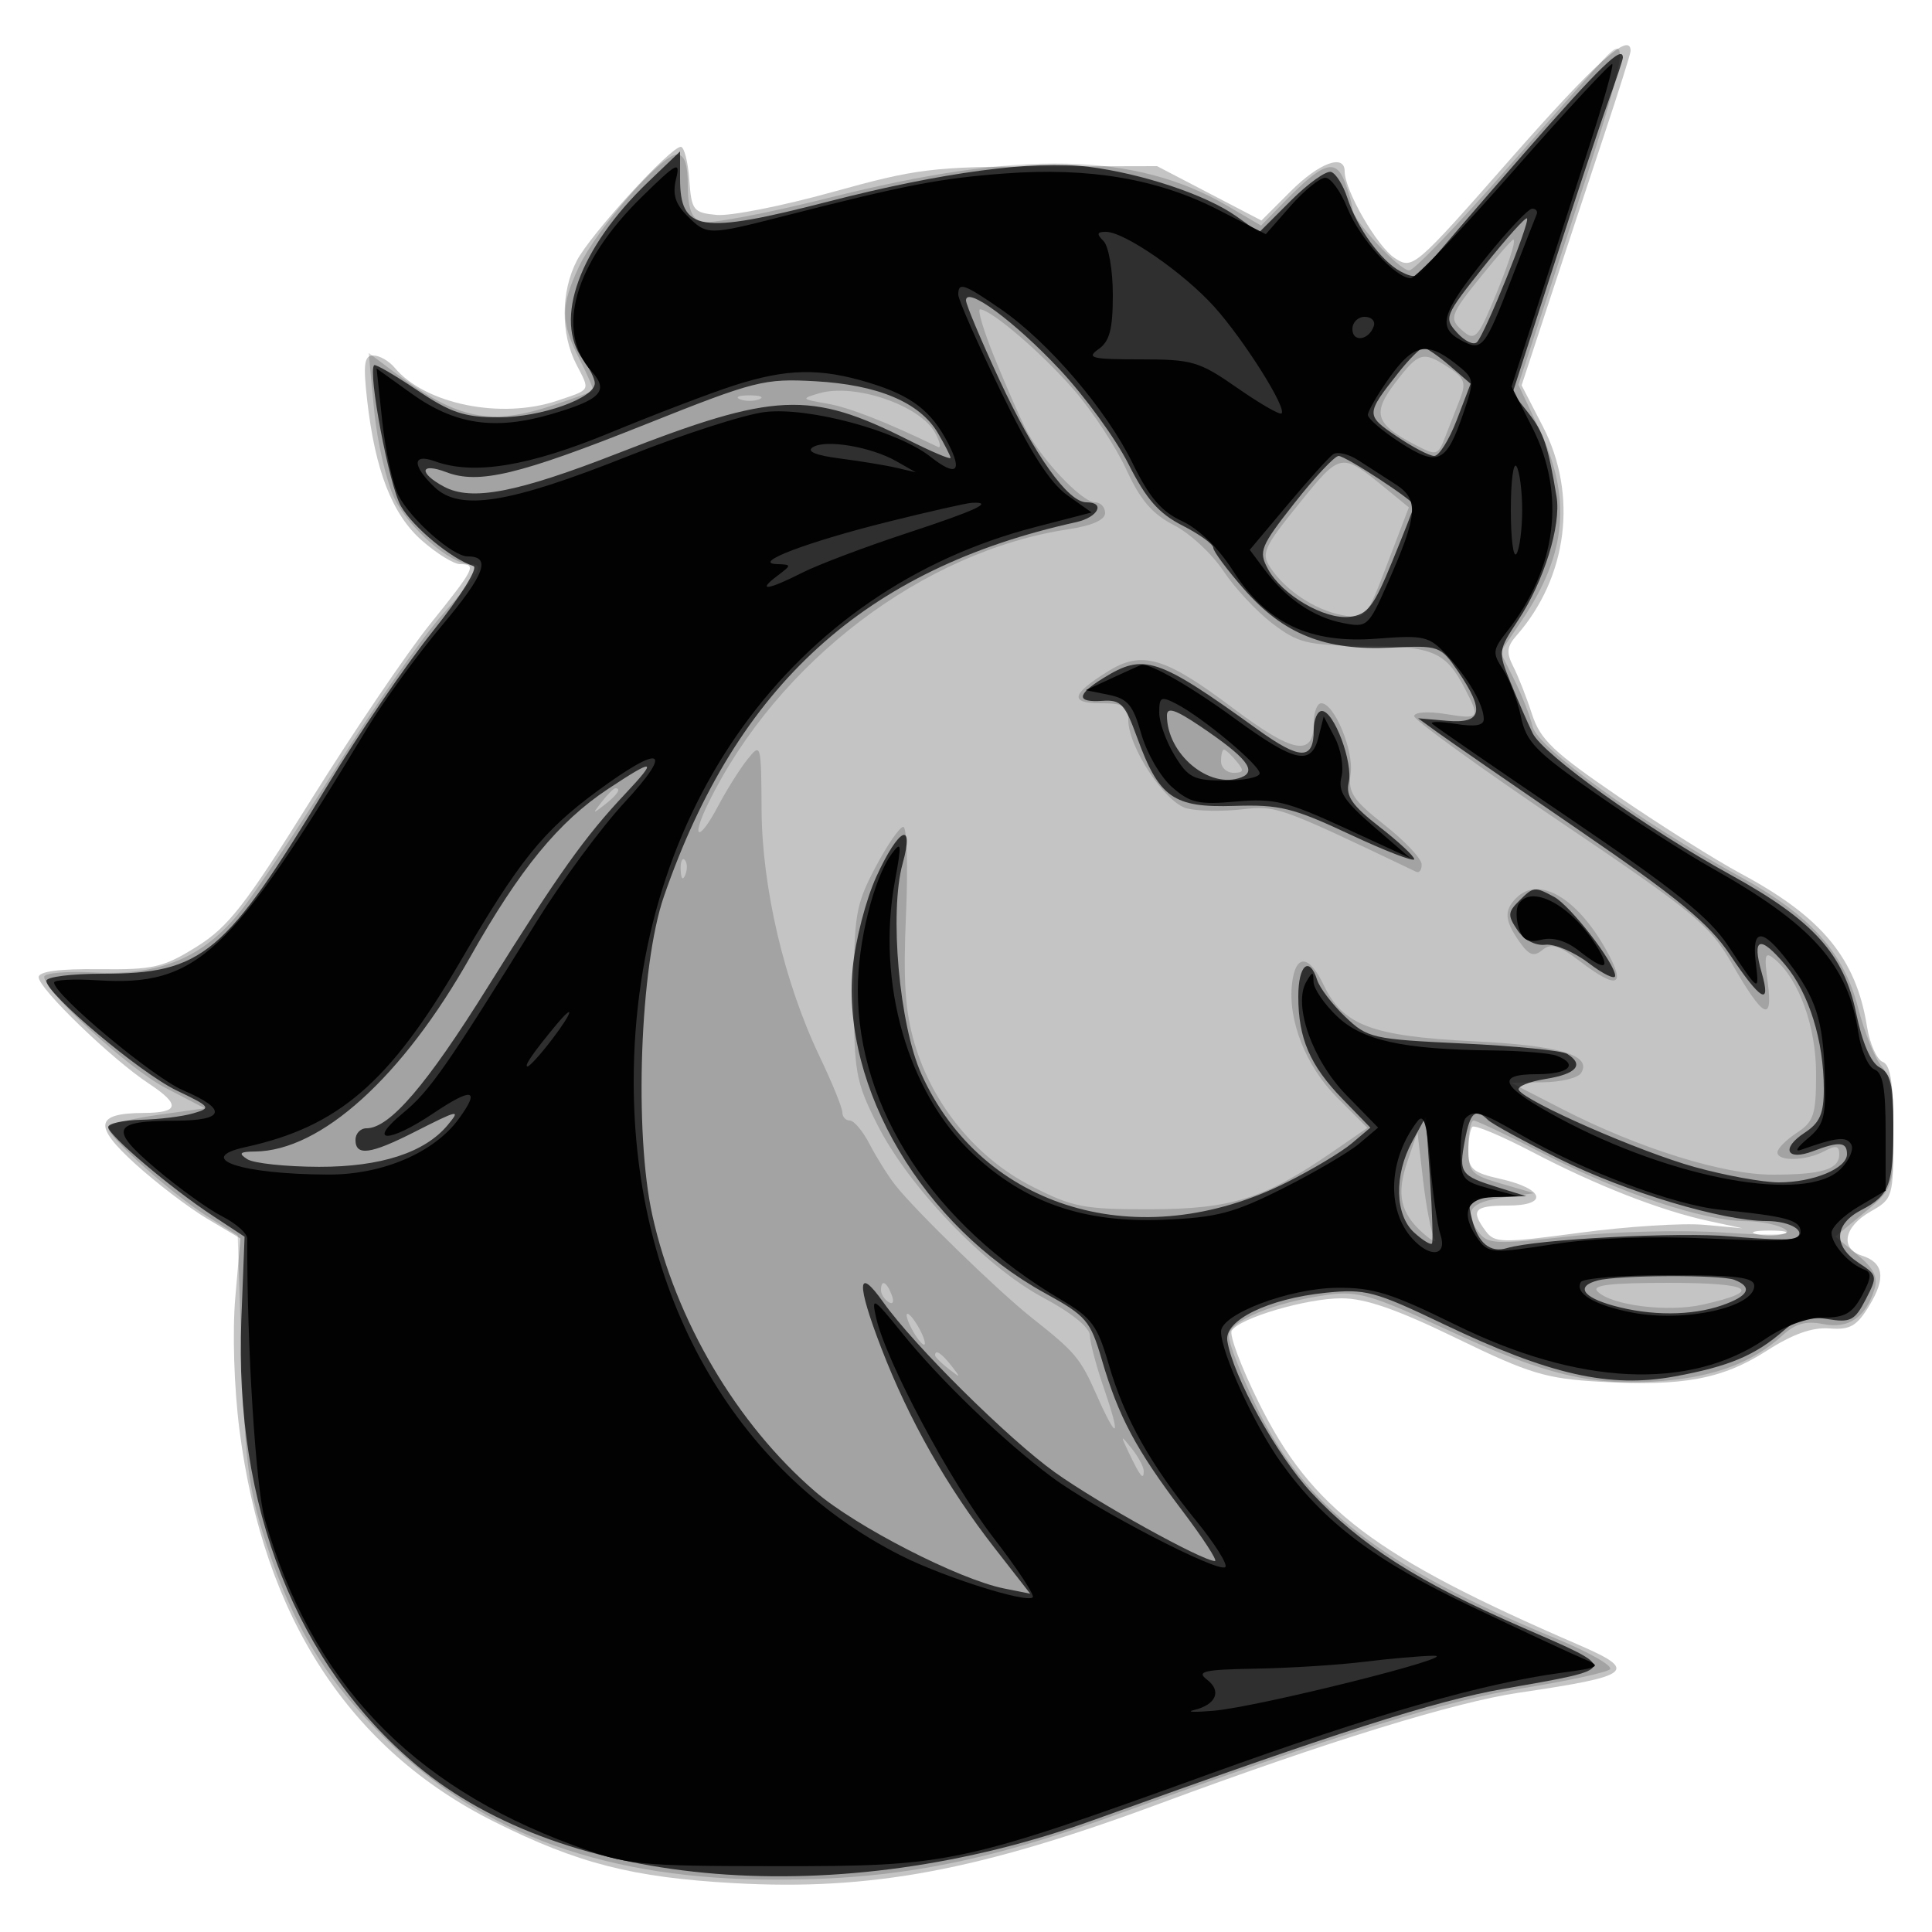 <svg xmlns="http://www.w3.org/2000/svg" width="250" height="250" version="1.1" fill="#000000"><path fill-opacity=".231" d="M 195.546 20.467 C 182.992 34.751, 182.800 34.915, 180.464 33.385 C 178.189 31.894, 174 24.635, 174 22.184 C 174 19.849, 170.697 21.067, 166.997 24.768 L 163.228 28.536 156.476 25.018 L 149.724 21.500 134.612 21.536 C 120.663 21.570, 118.594 21.825, 107.727 24.848 C 101.252 26.649, 94.502 27.983, 92.727 27.812 C 89.703 27.520, 89.481 27.232, 89.193 23.250 C 89.023 20.913, 88.529 19, 88.095 19 C 86.761 19, 76.381 30.363, 74.640 33.729 C 72.569 37.734, 72.542 43.214, 74.574 47.143 C 76.382 50.639, 76.531 50.355, 72.101 51.852 C 64.851 54.301, 54.978 52.293, 51.061 47.573 C 50.343 46.708, 49.103 46, 48.306 46 C 47.132 46, 46.980 47.096, 47.506 51.750 C 48.538 60.889, 50.755 66.578, 54.600 69.953 C 56.508 71.629, 58.729 73, 59.535 73 C 61.729 73, 61.461 73.533, 55.617 80.803 C 52.656 84.487, 45.739 94.700, 40.247 103.500 C 31.726 117.152, 29.555 119.940, 25.455 122.500 C 21.131 125.199, 19.865 125.491, 12.825 125.412 C 7.656 125.354, 5 125.705, 5 126.446 C 5 127.913, 14.456 137.048, 19.245 140.207 C 23.395 142.945, 23.213 143.992, 18.583 144.015 C 12.307 144.046, 12.043 145.653, 17.500 150.604 C 20.250 153.098, 24.438 156.291, 26.807 157.698 L 31.115 160.257 30.446 167.925 C 30.059 172.364, 30.287 179.572, 30.989 185.046 C 34.095 209.290, 45.221 226.381, 64 235.753 C 74.795 241.141, 81.864 242.949, 95 243.680 C 112.736 244.666, 126.683 242.055, 150.153 233.355 C 171.668 225.379, 188.245 220.260, 196.500 219.043 C 211.274 216.866, 212.080 216.220, 204.250 212.832 C 177.784 201.378, 169.699 195.251, 162.874 181.478 C 160.615 176.918, 159.044 172.738, 159.384 172.187 C 160.398 170.547, 169.043 168, 173.595 168 C 176.662 168, 180.772 169.429, 188.464 173.168 C 197.870 177.741, 200 178.389, 206.975 178.792 C 217.753 179.416, 222.885 178.466, 228.620 174.783 C 231.966 172.634, 234.512 171.728, 236.720 171.899 C 239.399 172.106, 240.267 171.610, 241.888 168.943 C 244.061 165.371, 243.759 163.376, 240.908 162.471 C 238.063 161.568, 238.613 158.727, 242.006 156.797 C 244.966 155.112, 245 154.996, 245 146.515 C 245 140.138, 244.645 137.801, 243.618 137.407 C 242.858 137.115, 241.946 135.063, 241.591 132.847 C 240.177 124.003, 235.783 118.680, 225.231 113.026 C 222.079 111.337, 215 106.884, 209.500 103.129 C 200.991 97.321, 199.312 95.721, 198.236 92.402 C 197.541 90.256, 196.455 87.492, 195.822 86.260 C 194.903 84.469, 194.983 83.666, 196.220 82.260 C 202.858 74.710, 204.208 64.028, 199.642 55.181 L 196.896 49.862 200.565 38.681 C 202.583 32.531, 205.756 22.930, 207.617 17.345 C 209.478 11.759, 211 6.922, 211 6.595 C 211 3.982, 206.428 8.086, 195.546 20.467 M 190.524 145.809 C 190.236 146.098, 190 147.522, 190 148.975 C 190 151.258, 190.566 151.743, 194.182 152.558 C 199.871 153.840, 200.437 156, 195.083 156 C 190.751 156, 190.241 156.595, 192.250 159.301 C 193.407 160.859, 194.321 160.875, 204.500 159.511 C 210.550 158.701, 217.750 158.241, 220.500 158.490 L 225.500 158.942 221.153 158.007 C 214.887 156.658, 206.566 153.407, 198.274 149.067 C 194.300 146.987, 190.812 145.521, 190.524 145.809 M 227.250 159.689 C 228.213 159.941, 229.787 159.941, 230.750 159.689 C 231.713 159.438, 230.925 159.232, 229 159.232 C 227.075 159.232, 226.287 159.438, 227.250 159.689" stroke="none" fill="#000000" fill-rule="evenodd"/><path fill-opacity=".169" d="M 208 7.156 C 207.175 7.988, 201.325 14.590, 195 21.827 C 188.675 29.064, 182.984 34.989, 182.354 34.993 C 181.069 35.001, 175 28.430, 175 27.030 C 175 26.535, 174.554 24.958, 174.009 23.525 C 172.842 20.455, 171.207 20.985, 166.269 26.037 L 163.184 29.192 158.817 26.633 C 146.961 19.685, 132.011 19.375, 107.383 25.568 C 99.115 27.647, 91.597 29.059, 90.675 28.706 C 89.492 28.251, 89 26.880, 89 24.031 C 89 21.212, 88.572 20, 87.578 20 C 85.612 20, 77.202 29.634, 74.920 34.500 C 72.526 39.605, 72.537 41.669, 74.985 46.470 C 76.077 48.612, 76.864 50.457, 76.735 50.572 C 76.606 50.687, 74.347 51.505, 71.715 52.390 C 63.483 55.160, 59.214 54.296, 51.105 48.220 L 47.710 45.677 48.416 53.088 C 48.805 57.165, 49.988 62.300, 51.046 64.500 C 52.878 68.308, 58.269 73, 60.812 73 C 62.740 73, 62.252 73.896, 57.250 79.531 C 54.638 82.474, 48.484 91.321, 43.576 99.191 C 38.667 107.061, 33.075 115.473, 31.148 117.885 C 26.352 123.888, 20.700 126.270, 12.278 125.836 C 8.680 125.651, 5.728 125.904, 5.719 126.397 C 5.683 128.278, 16.610 138.278, 21.443 140.787 L 26.500 143.413 20.250 144.294 C 16.812 144.778, 14 145.528, 14 145.960 C 14 147.144, 22.231 154.490, 26.765 157.352 L 30.758 159.872 31.267 175.686 C 31.699 189.111, 32.168 192.708, 34.376 199.500 C 37.959 210.521, 42.127 217.350, 50.022 225.134 C 62.545 237.481, 78.586 243.231, 100.500 243.228 C 115.770 243.226, 127.368 241.004, 144.500 234.801 C 173.574 224.275, 187.155 220.047, 197 218.459 C 202.775 217.527, 207.871 216.424, 208.325 216.007 C 208.779 215.590, 205.629 213.795, 201.325 212.017 C 178.666 202.659, 168.792 194.989, 162.499 181.857 C 160.574 177.842, 159 173.793, 159 172.861 C 159 170.942, 164.914 168.494, 171.856 167.541 C 175.657 167.019, 177.589 167.582, 187.014 171.962 C 199.902 177.951, 206.146 179.445, 215.133 178.692 C 222.040 178.113, 226.843 176.280, 230.707 172.749 C 232.329 171.267, 233.709 170.892, 235.918 171.334 C 239.194 171.989, 241.386 170.511, 242.542 166.867 C 243.048 165.273, 242.507 164.159, 240.358 162.377 L 237.500 160.007 241.250 156.906 C 244.938 153.857, 245 153.689, 245 146.732 C 245 141.817, 244.538 139.147, 243.486 137.984 C 242.653 137.064, 241.281 133.654, 240.437 130.406 C 238.559 123.174, 234.251 118.415, 225.005 113.354 C 212.330 106.417, 198.974 96.751, 198.326 94.047 C 197.991 92.646, 196.916 89.901, 195.938 87.947 L 194.160 84.394 197.071 80.060 C 202.719 71.650, 203.362 64.404, 199.236 55.646 L 196.478 49.791 203.250 29.146 C 210.053 8.404, 210.970 4.160, 208 7.156 M 191.750 35.642 C 187.531 40.855, 187.406 41.262, 189.487 42.990 C 190.740 44.029, 191.270 43.534, 192.843 39.862 C 194.981 34.867, 196.281 30.998, 195.817 31.004 C 195.643 31.006, 193.813 33.093, 191.750 35.642 M 128.677 46.250 C 130.072 49.688, 131.891 53.850, 132.719 55.500 C 134.640 59.330, 139.998 65, 141.696 65 C 142.413 65, 143 65.624, 143 66.386 C 143 67.273, 141.294 68.029, 138.267 68.483 C 119.471 71.301, 100.622 85.631, 91.663 103.912 C 89.331 108.671, 90.407 109.051, 92.896 104.347 C 94.016 102.231, 95.735 99.495, 96.716 98.267 C 98.463 96.080, 98.501 96.215, 98.547 104.767 C 98.602 114.844, 101.493 127.152, 106.046 136.687 C 107.671 140.090, 109 143.352, 109 143.937 C 109 144.522, 109.438 145, 109.974 145 C 110.510 145, 111.658 146.371, 112.524 148.047 C 113.391 149.723, 114.865 152.081, 115.800 153.288 C 118.293 156.507, 129.111 167.033, 133.490 170.500 C 139.192 175.015, 139.782 175.718, 141.917 180.544 C 144.589 186.586, 145.096 186.167, 142.879 179.750 C 141.881 176.862, 141.051 173.739, 141.033 172.809 C 141.013 171.779, 138.644 169.862, 134.979 167.908 C 127.482 163.912, 117.544 153.534, 113.500 145.477 C 110.711 139.920, 110.500 138.727, 110.500 128.500 C 110.500 118.415, 110.730 117.063, 113.267 112.250 C 114.789 109.362, 116.417 107, 116.885 107 C 117.353 107, 117.512 112.083, 117.238 118.295 C 116.857 126.919, 117.120 130.881, 118.348 135.045 C 120.678 142.941, 126.329 149.836, 133.458 153.482 C 138.823 156.226, 140.227 156.498, 148.929 156.476 C 159.374 156.449, 163.629 155.104, 172.438 149.043 L 176.943 145.943 173.024 142.024 C 168.978 137.978, 166.624 132.016, 167.191 127.251 C 167.647 123.416, 169.389 123.495, 171.268 127.436 C 173.766 132.673, 177.528 134.092, 190.634 134.737 C 201.816 135.288, 206.028 136.528, 204.594 138.848 C 204.202 139.482, 201.996 140.022, 199.691 140.049 L 195.500 140.098 202.210 143.543 C 212.034 148.586, 222.989 152, 229.345 152 C 235.784 152, 238 151.324, 238 149.358 C 238 148.256, 237.558 148.166, 236.066 148.965 C 233.699 150.232, 230 150.323, 230 149.115 C 230 148.628, 231.125 147.493, 232.500 146.592 C 234.708 145.145, 235 144.252, 235 138.937 C 235 132.853, 232.793 126.733, 229.662 124.134 C 228.377 123.068, 228.253 123.468, 228.741 127.104 C 229.458 132.452, 228.149 131.752, 224.057 124.600 C 221.286 119.757, 219.166 118.009, 201.996 106.419 C 191.548 99.366, 183 93.179, 183 92.670 C 183 92.150, 184.754 92.025, 187 92.384 C 191.487 93.102, 191.568 92.999, 189.566 89.128 C 187.089 84.338, 185.445 83.633, 176.597 83.564 C 169.132 83.506, 167.994 83.231, 164.634 80.669 C 162.592 79.112, 159.733 76.042, 158.280 73.847 C 156.828 71.653, 153.958 68.999, 151.903 67.951 C 149.122 66.532, 147.550 64.697, 145.751 60.772 C 144.422 57.873, 141.387 53.250, 139.006 50.500 C 134.908 45.766, 128.301 40.088, 126.820 40.028 C 126.446 40.013, 127.282 42.813, 128.677 46.250 M 180.534 49.545 C 177.505 53.515, 177.960 54.894, 183.190 57.598 C 185.899 58.999, 186.069 58.952, 187.013 56.532 C 187.556 55.139, 188.425 52.911, 188.945 51.579 C 189.735 49.555, 189.495 48.899, 187.480 47.579 C 184.125 45.381, 183.596 45.530, 180.534 49.545 M 106 50.892 C 103.624 51.588, 103.673 51.654, 107 52.223 C 109.864 52.714, 114.578 54.553, 121.347 57.822 C 121.813 58.047, 121.664 57.241, 121.017 56.031 C 119.102 52.454, 110.601 49.545, 106 50.892 M 95.750 51.662 C 96.438 51.940, 97.563 51.940, 98.250 51.662 C 98.938 51.385, 98.375 51.158, 97 51.158 C 95.625 51.158, 95.063 51.385, 95.750 51.662 M 168.070 65.205 C 163.539 70.805, 163.170 71.624, 164.369 73.429 C 166.342 76.400, 170.094 78.897, 173.624 79.588 C 176.719 80.194, 176.776 80.129, 179.528 72.928 L 182.306 65.656 179.403 63.279 C 173.516 58.458, 173.532 58.455, 168.070 65.205 M 143.359 86.880 C 138.609 89.841, 138.351 91, 142.441 91 C 145.422 91, 146 91.351, 146 93.162 C 146 96.692, 150.787 103.908, 153.596 104.613 C 154.984 104.962, 158.163 105.016, 160.661 104.735 C 165.219 104.221, 165.403 104.287, 183.250 112.809 C 183.662 113.006, 183.982 112.567, 183.960 111.833 C 183.938 111.100, 181.767 108.803, 179.136 106.728 C 175.064 103.518, 174.415 102.533, 174.770 100.111 C 175.208 97.132, 172.653 91, 170.974 91 C 170.438 91, 170 92.139, 170 93.531 C 170 97.993, 167.345 97.502, 159.485 91.586 C 150.736 85.001, 147.765 84.134, 143.359 86.880 M 158 98.500 C 158 99.325, 158.730 100, 159.622 100 C 160.951 100, 161.020 99.729, 160 98.500 C 159.315 97.675, 158.585 97, 158.378 97 C 158.170 97, 158 97.675, 158 98.500 M 77.872 103.750 C 76.629 105.336, 76.664 105.371, 78.250 104.128 C 79.916 102.821, 80.445 102, 79.622 102 C 79.415 102, 78.627 102.787, 77.872 103.750 M 88.079 112.583 C 88.127 113.748, 88.364 113.985, 88.683 113.188 C 88.972 112.466, 88.936 111.603, 88.604 111.271 C 88.272 110.939, 88.036 111.529, 88.079 112.583 M 196.200 116.200 C 194.597 117.803, 194.688 119.109, 196.590 121.825 C 197.850 123.624, 198.472 123.853, 199.588 122.927 C 200.697 122.006, 201.722 122.314, 204.431 124.380 C 209.373 128.149, 210.494 127.651, 207.814 122.878 C 204.020 116.120, 199.106 113.294, 196.200 116.200 M 190 148.461 C 190 151.673, 190.307 152.012, 194.250 153.160 L 198.500 154.397 194.578 154.948 C 190.206 155.563, 189.342 156.718, 191.277 159.364 C 192.480 161.009, 193.384 161.058, 203.023 159.997 C 208.860 159.355, 217.664 159.131, 222.983 159.488 C 229.748 159.944, 232.066 159.825, 231 159.080 C 230.175 158.503, 227.860 158.024, 225.855 158.015 C 220.482 157.993, 209.656 154.393, 199.946 149.399 C 195.241 146.980, 191.079 145, 190.696 145 C 190.313 145, 190 146.558, 190 148.461 M 182.137 150.234 C 180.654 154.554, 181.187 156.978, 184.197 159.618 C 185.378 160.653, 186.014 160.936, 185.611 160.247 C 185.208 159.558, 184.550 156.183, 184.149 152.747 L 183.420 146.500 182.137 150.234 M 114 166.941 C 114 167.459, 114.445 168.157, 114.989 168.493 C 115.555 168.843, 115.723 168.442, 115.382 167.552 C 114.717 165.820, 114 165.503, 114 166.941 M 206.720 167.120 C 208.523 168.923, 215.796 169.833, 220.319 168.821 C 228.303 167.034, 226.720 166, 216 166 C 208.326 166, 205.893 166.293, 206.720 167.120 M 118 172 C 118.589 173.100, 119.295 174, 119.570 174 C 119.845 174, 119.589 173.100, 119 172 C 118.411 170.900, 117.705 170, 117.430 170 C 117.155 170, 117.411 170.900, 118 172 M 121 175.378 C 121 175.585, 121.787 176.373, 122.750 177.128 C 124.336 178.371, 124.371 178.336, 123.128 176.750 C 121.821 175.084, 121 174.555, 121 175.378 M 146.080 188 C 147.538 191.061, 148 191.628, 148 190.358 C 148 189.821, 147.300 188.509, 146.445 187.441 C 144.978 185.611, 144.958 185.643, 146.080 188" stroke="none" fill="#000000" fill-rule="evenodd"/><path fill-opacity=".712" d="M 197.122 19.948 C 190.893 27.069, 185.244 33.651, 184.569 34.575 C 183.580 35.927, 182.934 36.035, 181.240 35.129 C 178.678 33.757, 175.617 29.519, 174.330 25.562 C 173.805 23.947, 172.869 22.456, 172.250 22.250 C 171.631 22.044, 169.279 23.721, 167.023 25.977 L 162.920 30.080 159.999 27.999 C 156.110 25.230, 147.807 22.449, 140.843 21.583 C 133.774 20.704, 121.871 22.295, 107.182 26.082 C 90.589 30.360, 88 29.957, 88 23.097 L 88 19.594 83.873 23.547 C 74.979 32.066, 71.569 41.404, 75.468 46.559 C 76.276 47.626, 76.951 48.979, 76.968 49.565 C 77.026 51.499, 70.031 54, 64.567 54 C 60.084 54, 58.338 53.420, 53.960 50.473 C 51.078 48.534, 48.581 47.085, 48.412 47.255 C 47.563 48.104, 50.372 62.894, 51.877 65.497 C 53.455 68.228, 58.369 72.290, 61.261 73.254 C 61.919 73.473, 59.611 77.170, 55.963 81.739 C 52.409 86.192, 46.369 95.026, 42.542 101.369 C 29.111 123.628, 26.284 126, 13.184 126 C 9.233 126, 6 126.412, 6 126.916 C 6 128.615, 18.164 138.856, 22.851 141.104 C 27.286 143.231, 27.385 143.367, 25 144.067 C 23.625 144.471, 20.587 144.845, 18.250 144.900 C 15.912 144.955, 14 145.380, 14 145.843 C 14 146.884, 22.071 153.725, 27.574 157.350 L 31.648 160.033 31.229 170.766 C 30.284 194.931, 38.372 215.443, 53.989 228.491 C 73.191 244.534, 108.602 247.375, 141.500 235.513 C 173.041 224.139, 185.671 220.099, 194.566 218.536 C 209.662 215.884, 209.604 216.066, 197.112 210.638 C 183.555 204.748, 175.985 199.917, 169.685 193.132 C 165.193 188.295, 159.535 178.076, 158.815 173.500 C 158.396 170.839, 164.097 168.052, 171.529 167.285 C 176.687 166.753, 177.853 167.062, 186.806 171.344 C 200.542 177.913, 208.281 179.662, 216.719 178.108 C 223.758 176.811, 227.120 175.395, 230.818 172.169 C 232.533 170.674, 234.006 170.289, 236.482 170.691 C 239.452 171.173, 240.007 170.887, 241.424 168.147 C 242.974 165.150, 242.947 165.011, 240.510 163.415 C 237.174 161.229, 237.326 158.400, 240.879 156.563 C 244.503 154.689, 245 153.348, 245 145.453 C 245 140.352, 244.642 138.879, 243.217 138.116 C 242.081 137.508, 240.978 134.954, 240.178 131.082 C 238.608 123.483, 234.601 119.062, 224 113.235 C 213.102 107.243, 199.682 97.652, 198.333 94.889 C 197.692 93.575, 196.411 90.643, 195.487 88.374 C 193.824 84.288, 193.834 84.208, 196.473 80.221 C 199.779 75.224, 202.030 67.976, 201.420 64.288 C 200.327 57.678, 199.748 55.949, 197.796 53.468 L 195.730 50.842 200.952 34.671 C 203.824 25.777, 207.034 16.121, 208.087 13.212 C 209.139 10.304, 210 7.717, 210 7.462 C 210 5.732, 207.084 8.559, 197.122 19.948 M 192.003 34.496 C 186.906 40.901, 186.812 41.135, 188.558 43.064 C 189.545 44.155, 190.698 44.699, 191.120 44.274 C 192.160 43.226, 198.031 28.698, 197.592 28.259 C 197.401 28.067, 194.886 30.874, 192.003 34.496 M 125 38.873 C 125 39.415, 126.952 44.053, 129.338 49.179 C 133.873 58.924, 138.194 65, 140.589 65 C 143.098 65, 142.084 66.943, 139.250 67.568 C 111.937 73.590, 95.374 88.629, 85.909 116 C 82.807 124.973, 82.030 146.544, 84.423 157.299 C 87.448 170.896, 95.336 184.265, 105.500 193.022 C 110.729 197.528, 124.067 204.371, 129.906 205.543 L 133.311 206.227 128.741 200.364 C 122.521 192.384, 117.624 183.749, 114.037 174.433 C 110.796 166.016, 110.894 163.717, 114.291 168.502 C 118.262 174.095, 130.473 186.199, 136.500 190.515 C 142.047 194.488, 155.570 201.984, 157.210 201.995 C 157.600 201.998, 155.679 199.039, 152.939 195.420 C 147.010 187.586, 144.731 183.307, 142.581 175.970 C 141.091 170.888, 140.570 170.276, 135.239 167.343 C 119.465 158.666, 108.889 140.802, 110.338 125.283 C 110.672 121.710, 112.052 116.381, 113.416 113.402 C 116.301 107.102, 118.367 106.092, 116.800 111.750 C 115.058 118.036, 116.364 132.659, 119.234 139 C 127.152 156.495, 147.483 162.515, 166.500 152.996 C 169.800 151.345, 173.586 149.076, 174.912 147.955 L 177.325 145.917 173.722 142.208 C 169.507 137.870, 168 134.374, 168 128.935 C 168 124.862, 169.430 123.627, 170.444 126.824 C 170.763 127.827, 172.386 129.953, 174.051 131.549 C 176.967 134.342, 177.531 134.471, 189.318 135.029 C 196.049 135.347, 202.106 135.948, 202.778 136.363 C 205.047 137.765, 204.021 138.973, 200.018 139.613 C 197.828 139.963, 196.260 140.612, 196.533 141.054 C 197.495 142.610, 212.228 149.056, 219.304 151.017 C 223.240 152.108, 228.135 153, 230.183 153 C 234.645 153, 239 151.192, 239 149.339 C 239 147.750, 238.011 147.665, 234.601 148.962 C 231.176 150.264, 230.417 148.612, 233.509 146.586 C 235.482 145.293, 236 144.116, 236 140.920 C 236 134.677, 234.088 128.529, 231.004 124.850 C 227.728 120.943, 226.654 121.308, 227.966 125.883 C 229.233 130.300, 227.816 129.484, 223.830 123.503 C 221.192 119.544, 217.164 116.219, 204.445 107.503 C 195.614 101.451, 187.289 95.700, 185.945 94.722 L 183.500 92.943 187.250 93.271 C 191.794 93.668, 192.167 92.006, 188.681 86.898 C 186.403 83.560, 186.250 83.505, 179.975 83.807 C 171.476 84.216, 166.135 82.096, 161.018 76.284 C 158.808 73.773, 157 71.341, 157 70.880 C 157 70.418, 155.203 69.124, 153.006 68.003 C 149.943 66.441, 148.312 64.580, 146.014 60.029 C 144.366 56.764, 140.358 51.259, 137.108 47.796 C 131.273 41.580, 125 36.957, 125 38.873 M 180.938 48.250 C 176.713 53.609, 176.709 53.730, 180.706 56.446 C 182.773 57.851, 184.974 59, 185.596 59 C 186.219 59, 187.531 56.897, 188.513 54.327 L 190.298 49.653 187.593 47.327 C 186.106 46.047, 184.576 45, 184.194 45 C 183.812 45, 182.347 46.463, 180.938 48.250 M 83.500 54.925 C 67.135 61.453, 61.945 62.698, 57.750 61.098 C 54.340 59.798, 54.118 61.190, 57.451 62.974 C 61.028 64.888, 66.885 63.759, 80.043 58.620 C 100.259 50.725, 104.814 50.518, 117.502 56.918 C 120.526 58.443, 123 59.492, 123 59.250 C 123 59.007, 122.258 57.553, 121.352 56.019 C 119.017 52.065, 113.614 49.787, 105.500 49.333 C 98.863 48.962, 97.722 49.252, 83.500 54.925 M 167.520 65.078 C 163.090 70.717, 162.840 71.333, 164.060 73.612 C 165.857 76.969, 171.381 80.205, 174.657 79.818 C 176.962 79.546, 177.767 78.494, 180.178 72.598 C 181.730 68.802, 183 65.561, 183 65.396 C 183 64.805, 174.121 59, 173.217 59 C 172.710 59, 170.146 61.735, 167.520 65.078 M 142.750 87.758 C 139.276 89.912, 139.250 90.929, 142.676 90.688 C 145.030 90.523, 145.567 91.094, 147.147 95.443 C 149.972 103.221, 151.846 104.540, 159.710 104.284 C 165.585 104.094, 167.314 104.520, 174.676 107.970 C 179.254 110.115, 183 111.560, 183 111.180 C 183 110.801, 180.978 108.918, 178.507 106.995 C 174.973 104.246, 174.123 103.022, 174.524 101.258 C 175.112 98.672, 172.609 92, 171.051 92 C 170.473 92, 170 93.098, 170 94.441 C 170 98.394, 168.268 98.381, 162.724 94.386 C 149.746 85.035, 148.050 84.472, 142.750 87.758 M 151 92.583 C 151 97.588, 156.500 102.173, 160.610 100.596 C 162.714 99.789, 161.304 98.022, 155.355 94.007 C 152.090 91.803, 151 91.447, 151 92.583 M 78.665 102.098 C 72.301 106.314, 67.259 112.460, 60.876 123.782 C 52.086 139.374, 41.536 148.920, 33 149.006 C 31.017 149.025, 30.810 149.231, 32 150 C 32.825 150.533, 37.005 150.976, 41.290 150.985 C 49.275 151, 54.972 149.149, 57.939 145.573 C 59.655 143.506, 59.372 143.566, 53.581 146.504 C 47.931 149.370, 46 149.624, 46 147.500 C 46 146.675, 46.640 146, 47.423 146 C 50.415 146, 55.178 140.451, 63.125 127.708 C 72.246 113.083, 75.641 108.310, 80.876 102.750 C 85.167 98.191, 84.750 98.068, 78.665 102.098 M 196.527 116.616 C 195.100 118.043, 195.081 118.483, 196.360 120.366 C 197.226 121.640, 198.681 122.399, 199.972 122.250 C 201.161 122.112, 203.678 123.178, 205.567 124.619 C 207.455 126.059, 209 126.801, 209 126.269 C 209 124.669, 203.209 117.182, 201.097 116.052 C 198.555 114.691, 198.437 114.706, 196.527 116.616 M 189.547 147.602 C 188.757 151.813, 188.983 152.131, 193.832 153.645 L 197.500 154.790 193.642 154.895 C 189.951 154.995, 189.813 155.119, 190.471 157.740 C 191.254 160.859, 192.818 162.159, 195 161.505 C 198.844 160.352, 217.273 159.391, 224 159.993 C 228.125 160.362, 231.845 160.483, 232.266 160.263 C 233.942 159.386, 231.696 158, 228.601 158 C 222.906 158, 210.430 154.266, 201.811 149.982 C 197.240 147.709, 193.072 145.434, 192.550 144.925 C 190.897 143.315, 190.241 143.900, 189.547 147.602 M 182.750 147.700 C 180.377 152.040, 180.490 157.228, 183.006 159.506 C 184.110 160.504, 185.140 161.136, 185.296 160.911 C 185.452 160.685, 185.337 156.900, 185.040 152.500 L 184.500 144.500 182.750 147.700 M 206.750 165.689 C 203.889 166.437, 204.747 167.836, 208.750 168.947 C 213.606 170.296, 218.901 170.279, 222.851 168.902 C 226.308 167.697, 226.857 166.543, 224.418 165.607 C 222.639 164.924, 209.443 164.986, 206.750 165.689" stroke="none" fill="#000000" fill-rule="evenodd"/><path fill-opacity=".957" d="M 195.957 21.968 C 189.185 29.686, 183.157 36, 182.562 36 C 180.564 36, 175.938 30.884, 174.353 26.924 C 173.489 24.766, 172.203 23, 171.495 23 C 170.787 23, 168.764 24.643, 167.001 26.652 L 163.794 30.304 157.606 27.130 C 149.823 23.138, 140.929 21.630, 130 22.450 C 121.621 23.079, 117.265 23.918, 101.500 27.942 C 91.602 30.469, 91.469 30.469, 88.913 27.913 C 87.374 26.374, 86.998 25.128, 87.480 23.163 C 88.065 20.778, 87.603 21.020, 83.041 25.488 C 74.327 34.023, 71.802 42.809, 76.555 48.061 C 78.840 50.586, 77.763 51.722, 71.306 53.599 C 64.011 55.720, 58.859 54.956, 53.239 50.920 L 48.733 47.684 49.472 54.592 C 49.878 58.391, 50.822 62.684, 51.569 64.131 C 53.180 67.249, 58.583 72, 60.518 72 C 63.617 72, 62.765 74.296, 57.214 80.907 C 53.992 84.745, 49.642 90.724, 47.548 94.193 C 29.725 123.722, 25.518 127.652, 12.597 126.848 C 9.517 126.657, 6.998 126.789, 6.999 127.142 C 7.002 128.727, 19.788 139.409, 23.678 141.076 C 29.481 143.564, 29.144 144.997, 22.750 145.015 C 14.472 145.039, 14.055 146.044, 20.173 151.228 C 23.103 153.712, 26.962 156.488, 28.750 157.397 C 30.537 158.307, 31.998 159.602, 31.995 160.276 C 31.935 174.057, 33.098 192.549, 34.282 196.655 C 40.307 217.546, 53.036 230.979, 74.194 238.774 C 81.166 241.343, 82.368 241.467, 100.500 241.481 C 122.876 241.499, 124.257 241.204, 156.624 229.508 C 177.646 221.911, 191.850 217.828, 202 216.464 C 207.016 215.790, 207.280 215.633, 205 214.686 C 203.625 214.115, 197.100 211.078, 190.500 207.937 C 177.782 201.883, 171.322 197, 165.742 189.222 C 162.353 184.498, 158 174.989, 158 172.310 C 158 170.046, 166.798 166.715, 172.975 166.641 C 177.632 166.585, 180.032 167.330, 188.250 171.381 C 204.305 179.297, 218.550 179.972, 228.402 173.282 C 230.927 171.568, 233.825 170.500, 235.952 170.500 C 238.732 170.500, 239.707 169.938, 240.952 167.620 C 242.160 165.373, 242.221 164.640, 241.232 164.281 C 239.285 163.575, 237 161.009, 237 159.527 C 237 158.796, 238.575 157.268, 240.500 156.133 L 244 154.067 244 146.502 C 244 140.811, 243.640 138.799, 242.548 138.380 C 241.749 138.074, 240.809 135.909, 240.458 133.569 C 239.140 124.783, 234.502 119.608, 221.316 112.214 C 218.093 110.407, 211.436 106.129, 206.521 102.706 C 198.693 97.254, 197.490 96.019, 196.805 92.725 C 196.376 90.658, 195.337 87.918, 194.498 86.637 C 193.097 84.500, 193.139 84.092, 195.003 81.723 C 201.447 73.531, 202.645 63.949, 198.298 55.363 L 195.595 50.026 198.907 39.763 C 200.728 34.118, 203.740 24.808, 205.599 19.073 C 207.459 13.339, 208.820 8.487, 208.625 8.292 C 208.430 8.096, 202.729 14.251, 195.957 21.968 M 192.179 33.463 C 186.482 40.574, 185.960 42.373, 189.107 44.057 C 191.783 45.490, 192.130 45.061, 195.615 36.012 C 197.202 31.893, 198.650 28.181, 198.833 27.762 C 199.017 27.343, 198.760 27, 198.263 27 C 197.766 27, 195.028 29.909, 192.179 33.463 M 142.800 31.200 C 143.460 31.860, 144 34.984, 144 38.143 C 144 42.615, 143.587 44.176, 142.134 45.193 C 140.526 46.320, 141.269 46.500, 147.535 46.500 C 154.293 46.500, 155.174 46.760, 160.115 50.203 C 163.037 52.239, 165.611 53.722, 165.835 53.498 C 166.533 52.800, 160.950 43.952, 157.135 39.707 C 153.181 35.309, 145.507 30, 143.104 30 C 141.934 30, 141.867 30.267, 142.800 31.200 M 124 38.139 C 124 38.765, 126.455 44.345, 129.455 50.539 C 133.285 58.446, 135.855 62.472, 138.081 64.058 L 141.252 66.315 133.876 68.226 C 102.554 76.341, 82 104.767, 82 139.968 C 82 167.391, 94.916 190.309, 116.549 201.271 C 122.034 204.051, 132.851 207.482, 133.640 206.693 C 133.911 206.423, 131.618 202.947, 128.544 198.969 C 122.948 191.726, 114.637 176.135, 113.368 170.500 C 112.744 167.727, 112.999 167.878, 116.734 172.500 C 121.654 178.587, 129.903 186.522, 136.106 191.135 C 141.740 195.325, 157.721 203.612, 158.556 202.777 C 158.890 202.444, 157.208 199.770, 154.820 196.836 C 148.853 189.504, 145.498 183.523, 143.502 176.655 C 142.007 171.511, 141.286 170.527, 137.285 168.168 C 120.789 158.442, 111 143.511, 111 128.076 C 111 121.927, 113.054 113.676, 115.375 110.502 C 116.648 108.761, 116.696 109.159, 115.800 114.019 C 113.378 127.146, 117.474 141.428, 125.930 149.338 C 132.664 155.637, 140.280 158.265, 150.554 157.836 C 157.495 157.546, 159.638 156.982, 166.054 153.751 C 170.149 151.690, 174.587 149.082, 175.915 147.957 L 178.330 145.912 174.218 141.706 C 169.831 137.219, 167.287 130.031, 169.031 127.051 C 169.850 125.653, 169.942 125.654, 169.970 127.063 C 169.986 127.923, 171.346 129.915, 172.991 131.491 C 176.287 134.649, 181.520 135.799, 193.168 135.927 C 196.836 135.967, 200.548 136.273, 201.418 136.607 C 204.352 137.733, 203.028 139, 198.917 139 C 193.389 139, 194.181 140.592, 201.739 144.667 C 216.449 152.600, 233.713 155.731, 238.170 151.275 C 239.310 150.135, 239.925 148.688, 239.537 148.060 C 238.890 147.014, 237.689 147.150, 233 148.803 C 232.175 149.094, 232.582 148.432, 233.905 147.332 C 236.016 145.575, 236.287 144.578, 236.124 139.150 C 235.909 131.994, 235.002 129.181, 231.380 124.432 C 228.049 120.064, 226.673 120.074, 227.185 124.461 C 227.655 128.484, 227.685 128.502, 223.614 122.375 C 221.178 118.711, 216.731 115.134, 203.200 105.962 C 193.685 99.511, 185.642 93.975, 185.326 93.659 C 185.010 93.344, 186.383 93.350, 188.376 93.674 C 190.850 94.075, 192 93.882, 192 93.065 C 192 91.226, 190.019 87.783, 187.256 84.818 C 184.912 82.304, 184.344 82.168, 178.128 82.645 C 169.468 83.310, 163.864 80.644, 159.500 73.784 C 157.685 70.932, 155.100 68.422, 152.958 67.433 C 150.272 66.194, 148.719 64.373, 146.538 59.908 C 143.177 53.030, 135.633 44.219, 129.474 39.982 C 124.695 36.694, 124 36.460, 124 38.139 M 175 42.583 C 175 44.349, 177.153 44.042, 177.771 42.188 C 177.989 41.534, 177.454 41, 176.583 41 C 175.713 41, 175 41.712, 175 42.583 M 179.750 48.931 C 178.238 51.070, 177 53.210, 177 53.686 C 177 54.163, 178.877 55.770, 181.171 57.257 C 186.080 60.441, 187.149 59.944, 189.360 53.458 C 190.844 49.102, 190.829 49.010, 188.298 47.020 C 184.624 44.130, 182.868 44.523, 179.750 48.931 M 95 49.872 C 91.975 50.843, 84.775 53.589, 79 55.974 C 68.387 60.359, 61.293 61.515, 56.250 59.683 C 53.315 58.616, 53.315 60.272, 56.250 63.055 C 59.541 66.175, 65.884 65.149, 81.343 58.996 C 88.407 56.184, 96.350 53.627, 98.994 53.314 C 104.658 52.643, 116.132 55.743, 120.393 59.094 C 123.751 61.736, 124.608 61.077, 122.676 57.341 C 120.509 53.150, 117.940 51.189, 112.427 49.516 C 106.096 47.596, 101.823 47.683, 95 49.872 M 105.180 57.869 C 104.319 58.414, 105.538 58.921, 108.680 59.327 C 111.331 59.669, 114.625 60.211, 116 60.532 L 118.500 61.115 116 59.689 C 112.700 57.807, 106.835 56.821, 105.180 57.869 M 172.490 58.792 C 171.946 59.182, 169.299 62.121, 166.610 65.324 L 161.719 71.147 163.672 73.762 C 166.438 77.467, 169.980 79.875, 173.750 80.613 C 176.921 81.234, 177.062 81.109, 179.556 75.470 C 183.487 66.581, 183.643 64.647, 180.590 62.674 C 179.166 61.753, 176.983 60.344, 175.740 59.542 C 174.498 58.741, 173.035 58.403, 172.490 58.792 M 195.500 66 C 195.500 69.745, 195.831 72.289, 196.235 71.655 C 196.639 71.020, 196.969 68.475, 196.969 66 C 196.969 63.525, 196.639 60.980, 196.235 60.345 C 195.831 59.711, 195.500 62.255, 195.500 66 M 115 67.496 C 104.481 70.115, 97.199 72.876, 100.500 72.993 C 102.474 73.063, 102.474 73.083, 100.559 74.532 C 97.879 76.559, 99.352 76.369, 103.790 74.116 C 105.830 73.080, 111.888 70.788, 117.250 69.023 C 126.353 66.028, 128.756 64.909, 125.750 65.065 C 125.063 65.101, 120.225 66.195, 115 67.496 M 144 87.694 L 140.500 89.309 143.457 89.907 C 145.931 90.407, 146.622 91.238, 147.694 95.002 C 148.398 97.476, 150.187 100.561, 151.669 101.859 C 154.006 103.904, 155.105 104.151, 159.932 103.720 C 164.860 103.281, 166.476 103.673, 174 107.135 L 182.500 111.047 177.750 106.946 C 173.915 103.634, 173.113 102.398, 173.584 100.521 C 173.905 99.243, 173.520 96.962, 172.729 95.452 L 171.290 92.707 170.626 95.353 C 169.674 99.148, 167.608 98.690, 159.716 92.931 C 154.082 88.820, 148.811 85.801, 147.685 86.039 C 147.583 86.061, 145.925 86.805, 144 87.694 M 150.004 92.215 C 150.006 93.472, 150.899 95.963, 151.989 97.750 C 153.754 100.644, 154.465 101, 158.485 101 C 160.968 101, 163 100.580, 163 100.067 C 163 99.002, 155.626 92.849, 152.250 91.097 C 150.232 90.050, 150 90.166, 150.004 92.215 M 77.315 102.347 C 70.223 107.568, 67.176 111.359, 59.512 124.500 C 50.420 140.091, 43.796 145.802, 31.750 148.437 C 25.025 149.908, 31.283 151.968, 42.538 151.989 C 49.522 152.002, 56.186 149.143, 59.374 144.766 C 62.199 140.889, 61.136 140.662, 56.076 144.060 C 50.289 147.947, 47.403 147.941, 52.121 144.052 C 55.619 141.169, 57.669 138.232, 69.521 119.126 C 72.719 113.970, 77.784 107.107, 80.776 103.876 C 87.260 96.872, 85.693 96.180, 77.315 102.347 M 196.494 117.009 C 196.152 117.564, 196.167 118.952, 196.530 120.094 C 197.027 121.660, 197.749 122.029, 199.474 121.596 C 200.938 121.229, 202.667 121.737, 204.287 123.011 C 207.783 125.761, 208.545 125.498, 206.490 122.250 C 203.201 117.052, 198.116 114.386, 196.494 117.009 M 71.860 132.750 C 68.983 136.223, 67.765 138, 68.259 138 C 68.536 138, 69.964 136.425, 71.432 134.500 C 74.157 130.928, 74.487 129.579, 71.860 132.750 M 183.418 145.087 C 179.667 149.982, 179.371 156.520, 182.733 160.250 C 185.072 162.845, 187.313 162.539, 186.391 159.750 C 185.982 158.512, 185.389 154.389, 185.073 150.587 C 184.639 145.348, 184.238 144.017, 183.418 145.087 M 189.667 144.667 C 189.300 145.033, 189 147.014, 189 149.067 C 189 152.538, 189.264 152.871, 192.750 153.797 L 196.500 154.793 193.250 154.897 C 189.649 155.011, 188.919 157.139, 191.344 160.455 C 192.598 162.170, 193.241 162.207, 200.967 161.005 C 206.189 160.193, 213.633 159.919, 221.123 160.264 C 230.845 160.712, 233 160.560, 233 159.425 C 233 157.888, 231.255 157.401, 222.689 156.547 C 216.602 155.941, 204.849 151.527, 196.706 146.789 C 191.667 143.857, 190.752 143.581, 189.667 144.667 M 204.570 165.887 C 203.672 167.339, 206.411 168.950, 211.343 169.872 C 218.091 171.132, 227 169.153, 227 166.393 C 227 165.287, 224.744 165, 216.059 165 C 210.041 165, 204.871 165.399, 204.570 165.887 M 176.500 215.038 C 173.200 215.448, 166.900 215.846, 162.500 215.923 C 155.786 216.041, 154.770 216.269, 156.178 217.339 C 158.125 218.819, 157.370 220.590, 154.500 221.277 C 153.400 221.540, 154.545 221.582, 157.045 221.370 C 162.805 220.883, 189.538 214.195, 185.500 214.252 C 183.850 214.275, 179.800 214.629, 176.500 215.038" stroke="none" fill="#000000" fill-rule="evenodd"/></svg>